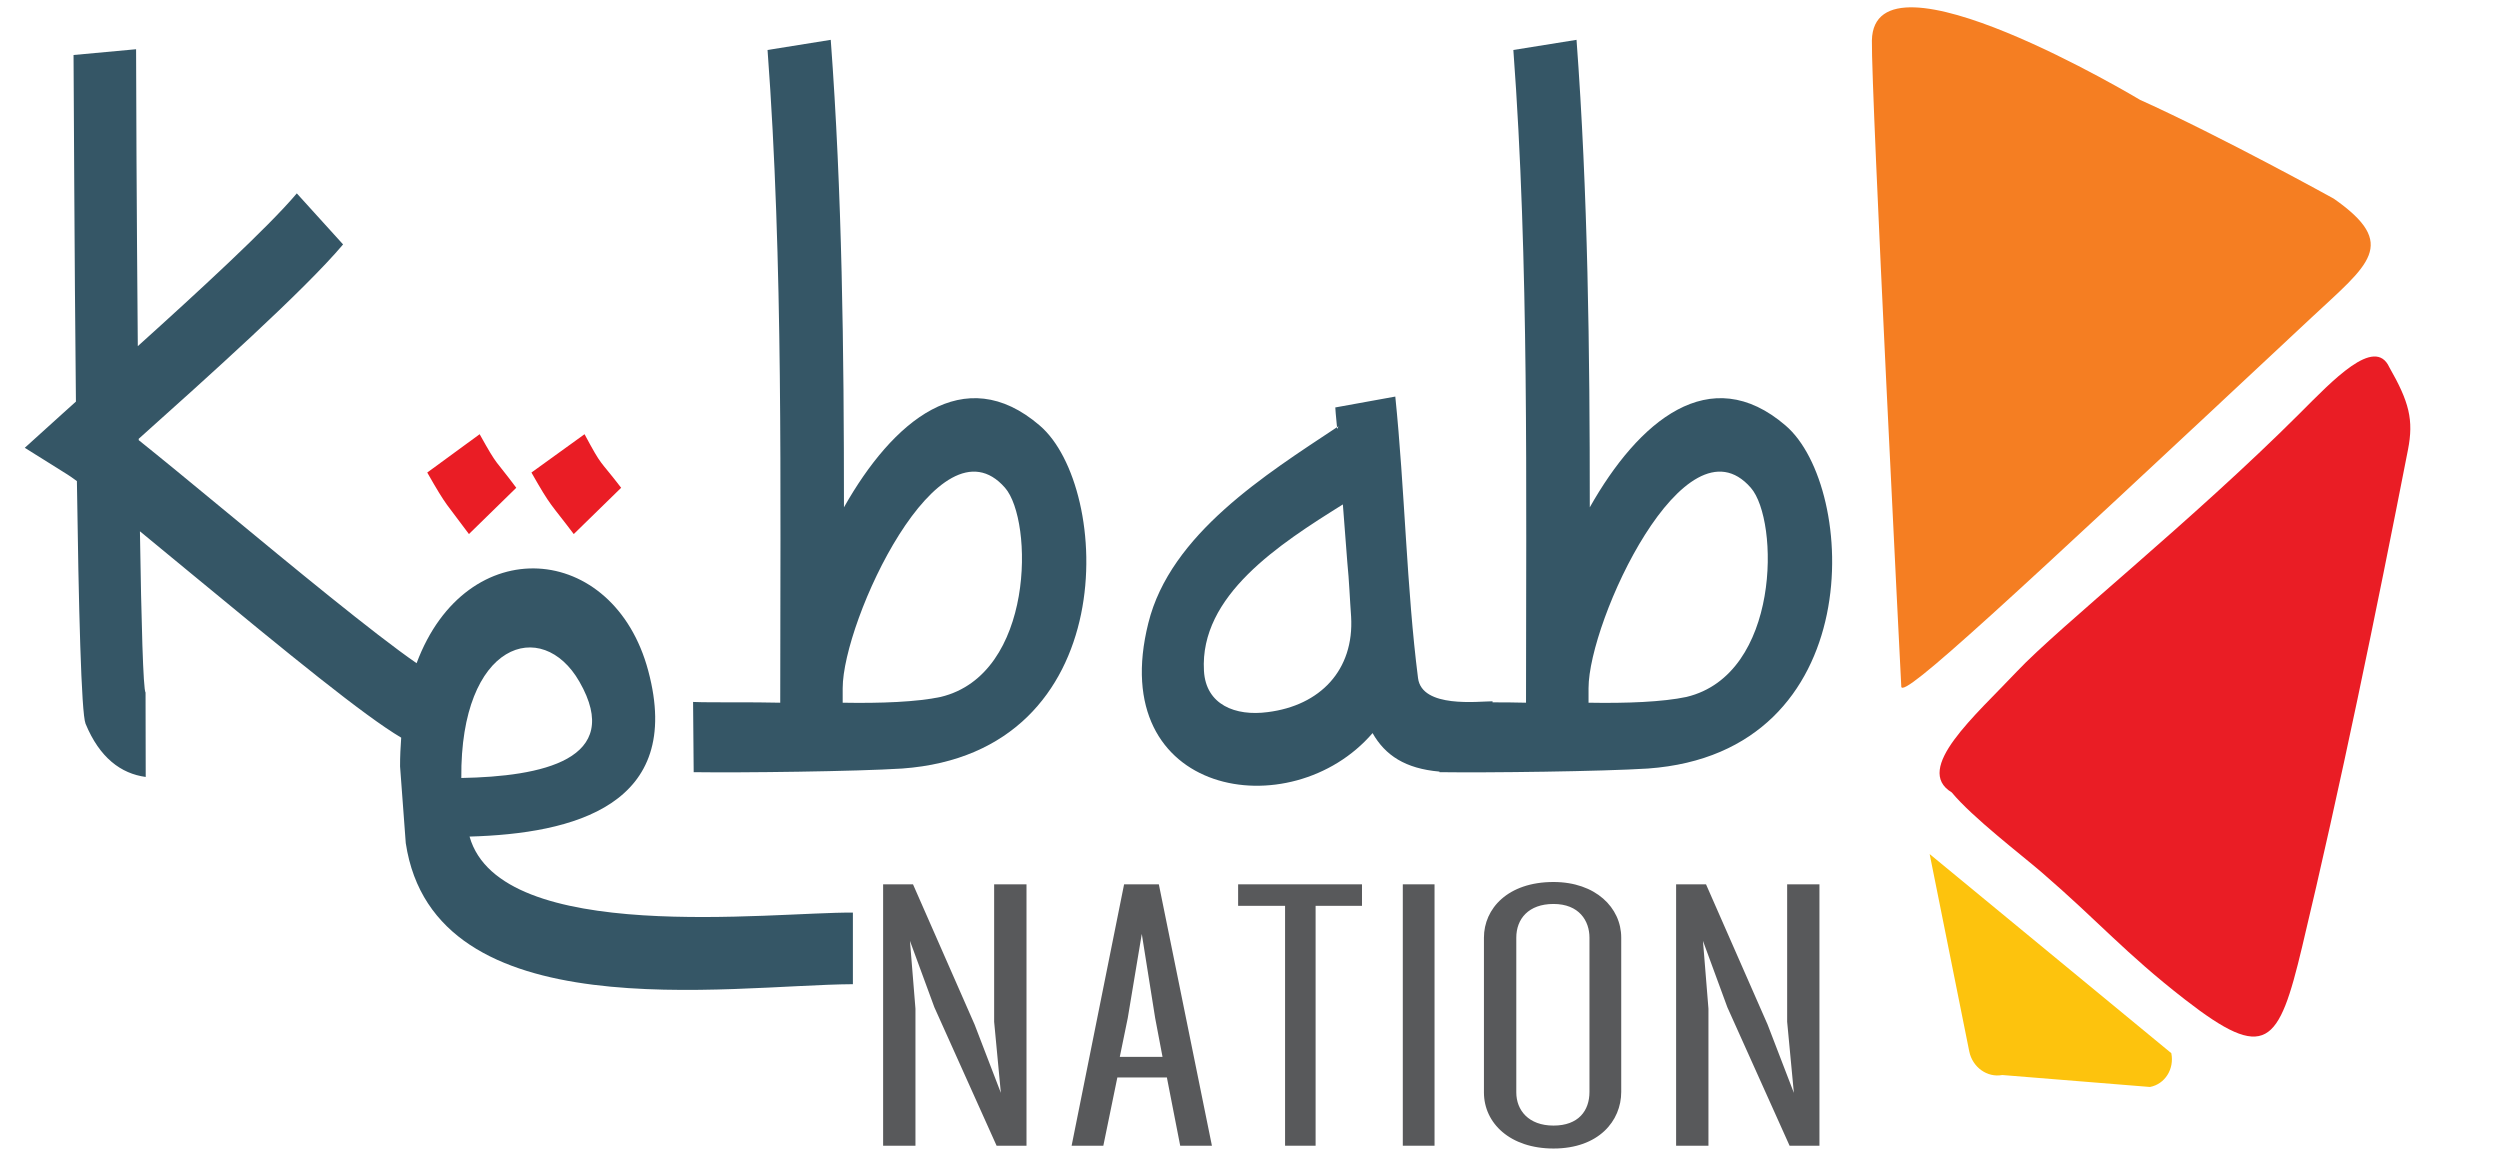 <?xml version="1.0" encoding="UTF-8" standalone="no"?><!DOCTYPE svg PUBLIC "-//W3C//DTD SVG 1.1//EN" "http://www.w3.org/Graphics/SVG/1.1/DTD/svg11.dtd"><svg width="100%" height="100%" viewBox="0 0 108 50" version="1.1" xmlns="http://www.w3.org/2000/svg" xmlns:xlink="http://www.w3.org/1999/xlink" xml:space="preserve" xmlns:serif="http://www.serif.com/" style="fill-rule:evenodd;clip-rule:evenodd;stroke-linejoin:round;stroke-miterlimit:2;"><g id="Layer_1-2"><path d="M40.635,30.108c-1.008,0.216 -2.593,0.28 -4.231,0.249l0,-0.626c0,-2.906 4.176,-11.91 7.013,-8.659c1.229,1.407 1.282,8.065 -2.782,9.036m4.282,-11.725c-3.273,-2.815 -6.356,-0.187 -8.458,3.533c0,-6.752 -0.08,-13.6 -0.571,-20.195l-2.73,0.438c0.683,9.16 0.548,18.975 0.548,28.198c-1.174,-0.033 -3.002,0 -3.765,-0.033l0.026,3.034c2.073,0.03 7.04,-0.032 9.003,-0.157c9.577,-0.686 9.059,-12.161 5.947,-14.818" style="fill:#355666;fill-rule:nonzero;"/><path d="M72.854,30.108c-1.009,0.216 -2.592,0.28 -4.229,0.249l0,-0.626c0,-2.906 4.176,-11.91 7.011,-8.659c1.229,1.407 1.282,8.065 -2.782,9.036m-18.087,0.655c-1.393,0.187 -2.675,-0.313 -2.756,-1.782c-0.191,-3.252 3.245,-5.47 6.001,-7.19c0.082,1.124 0.165,2.125 0.192,2.501c0.082,0.813 0.108,1.594 0.164,2.344c0.137,2.313 -1.338,3.845 -3.601,4.127m22.37,-12.38c-3.273,-2.815 -6.357,-0.187 -8.458,3.533c0,-6.752 -0.082,-13.6 -0.573,-20.195l-2.729,0.438c0.681,9.16 0.547,18.975 0.547,28.198c-0.422,-0.012 -0.932,-0.015 -1.446,-0.016l0,-0.045c-0.6,0 -3.053,0.311 -3.219,-1.003c-0.491,-3.843 -0.572,-8.159 -0.982,-12.161l-2.592,0.47c0,0.028 0.024,0.368 0.074,0.853c0.02,-0.013 0.043,-0.027 0.064,-0.041l-0.056,0.125c-0.004,-0.03 -0.004,-0.056 -0.008,-0.084c-3.049,2.026 -7.2,4.612 -8.151,8.462c-1.88,7.504 6.167,8.848 9.687,4.753c0.546,0.963 1.417,1.535 2.889,1.663l0.002,0.025c2.073,0.03 7.038,-0.032 9.003,-0.157c9.578,-0.686 9.059,-12.161 5.948,-14.818" style="fill:#355666;fill-rule:nonzero;"/><path d="M25.032,29.451c1.937,3.374 -1.637,4.094 -5.103,4.158c-0.053,-5.878 3.493,-6.973 5.103,-4.158m-4.747,6.689c4.474,-0.125 9.276,-1.344 7.72,-7.159c-1.487,-5.582 -7.857,-6.094 -10.008,-0.331c-1.824,-1.256 -5.431,-4.234 -8.175,-6.501c-1.599,-1.321 -2.872,-2.369 -3.829,-3.134c0,-0.02 0,-0.04 -0.001,-0.059c2.882,-2.579 7.163,-6.415 8.829,-8.397l-1.999,-2.205c-1.239,1.473 -4.328,4.31 -6.869,6.6c-0.052,-5.93 -0.074,-11.629 -0.074,-12.827l-2.702,0.249c0.014,1.617 0.034,8.388 0.103,14.973c-0.202,0.181 -0.391,0.353 -0.562,0.505l-1.648,1.491l1.843,1.153c0.101,0.063 0.242,0.162 0.409,0.286c0.075,5.427 0.189,10.033 0.374,10.48c0.607,1.474 1.533,2.156 2.599,2.3l-0.007,-3.646c-0.101,-0.105 -0.183,-3.037 -0.243,-6.966c0.688,0.564 1.423,1.174 2.154,1.775c4.311,3.561 7.54,6.199 9.133,7.139c-0.029,0.4 -0.05,0.808 -0.049,1.242l0.246,3.313c1.227,8.159 13.916,6.128 19.316,6.095l0,-3.092c-3.465,-0.034 -15.224,1.437 -16.56,-3.284" style="fill:#355666;fill-rule:nonzero;"/><path d="M26.834,21.072c-0.983,-1.282 -0.792,-0.844 -1.582,-2.314l-2.294,1.656c0.873,1.534 0.792,1.283 1.828,2.658l2.048,-2Z" style="fill:#ea1d25;fill-rule:nonzero;"/><path d="M22.303,21.072c-0.954,-1.283 -0.764,-0.844 -1.582,-2.314l-2.264,1.656c0.874,1.534 0.79,1.283 1.801,2.657l2.045,-1.999l0,0Z" style="fill:#ea1d25;fill-rule:nonzero;"/><path d="M39.442,38.203l2.662,6.06l1.133,2.949l-0.29,-3.071l0,-5.938l1.398,0l0,11.292l-1.292,0l-2.688,-5.98l-1.055,-2.869l0.238,2.93l0,5.919l-1.397,0l0,-11.292l1.291,0Z" style="fill:#58595b;fill-rule:nonzero;"/><path d="M50.221,45.657l-0.318,-1.677l-0.578,-3.635l-0.606,3.635l-0.344,1.677l1.846,0Zm0.184,0.868l0,0.02l-2.135,0l-0.606,2.95l-1.37,0l2.267,-11.292l1.501,0l2.293,11.292l-1.37,0l-0.58,-2.97Z" style="fill:#58595b;fill-rule:nonzero;"/><path d="M58.838,39.132l-2.004,0l0,10.363l-1.319,0l0,-10.363l-2.028,0l0,-0.929l5.351,0l0,0.929Z" style="fill:#58595b;fill-rule:nonzero;"/><rect x="60.601" y="38.203" width="1.371" height="11.292" style="fill:#58595b;"/><path d="M65.504,40.505l0,6.687c0,0.767 0.527,1.433 1.607,1.433c1.081,0 1.554,-0.645 1.554,-1.454l0,-6.666c0,-0.727 -0.449,-1.454 -1.554,-1.454c-1.08,0 -1.607,0.647 -1.607,1.454m-1.398,6.688l0,-6.688c0,-1.252 1.029,-2.403 3.005,-2.403c1.819,0 2.926,1.11 2.926,2.403l0,6.666c0,1.253 -0.975,2.445 -2.926,2.445c-1.87,0 -3.005,-1.091 -3.005,-2.423" style="fill:#58595b;fill-rule:nonzero;"/><path d="M73.7,38.203l2.661,6.06l1.134,2.949l-0.29,-3.071l0,-5.938l1.395,0l0,11.292l-1.29,0l-2.688,-5.98l-1.054,-2.869l0.237,2.93l0,5.919l-1.397,0l0,-11.292l1.292,0Z" style="fill:#58595b;fill-rule:nonzero;"/><path d="M99.856,13.72c2.466,-2.305 3.799,-3.156 0.963,-5.138c0,0 -4.831,-2.672 -8.372,-4.27c0,0 -11.506,-6.903 -11.581,-2.562c-0.037,2.195 1.27,27.919 1.27,27.919c0.085,0.51 4.443,-3.536 17.72,-15.949" style="fill:#f57e22;fill-rule:nonzero;"/><path d="M103.217,15.862c-0.629,-1.364 -2.465,0.595 -3.862,1.99c-4.636,4.636 -10.422,9.244 -12.221,11.152c-1.798,1.908 -4.492,4.22 -2.819,5.228c0.897,1.082 2.987,2.679 3.878,3.446c2.504,2.16 3.595,3.48 6.199,5.502c3.504,2.723 4.047,1.974 5.059,-2.273c1.645,-6.882 3.213,-14.512 4.572,-21.47c0.256,-1.302 0.052,-2.072 -0.806,-3.575" style="fill:#ea1d25;fill-rule:nonzero;"/><path d="M83.361,36.895l1.711,8.526c0.14,0.685 0.774,1.141 1.425,1.02l6.382,0.516c0.647,-0.122 1.058,-0.776 0.922,-1.459l-10.441,-8.603l0.001,0Z" style="fill:#fdc30d;fill-rule:nonzero;"/></g></svg>